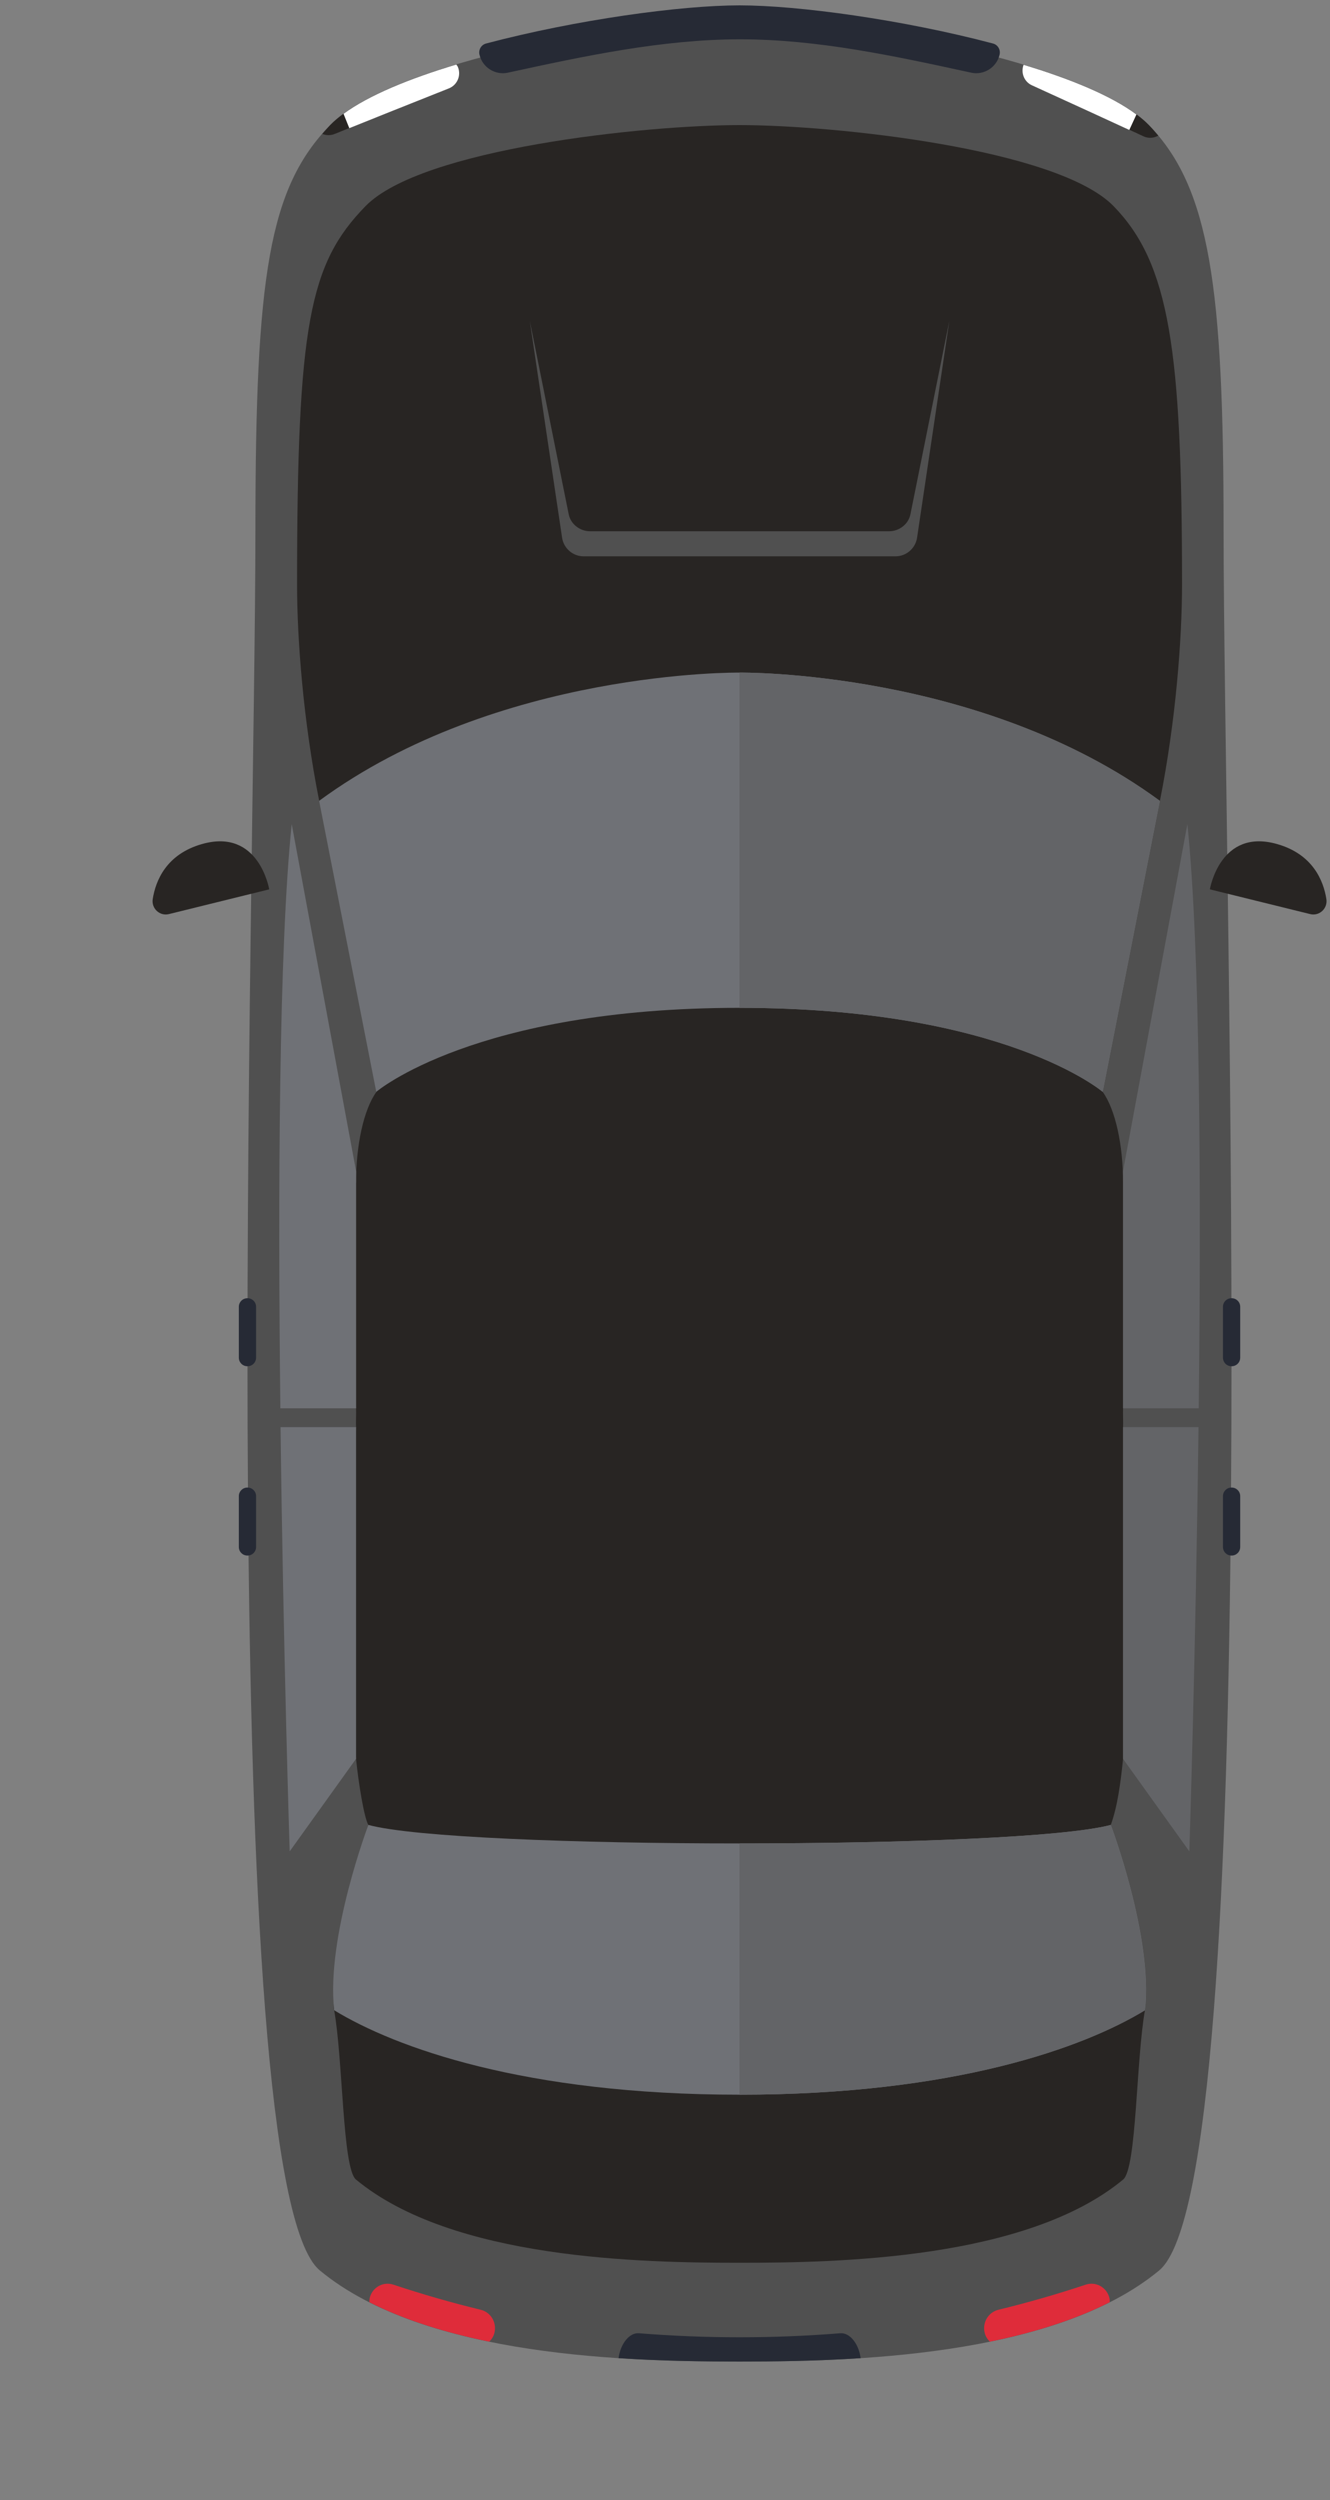<svg width="66" height="124" viewBox="0 0 66 124" fill="none" xmlns="http://www.w3.org/2000/svg">
<rect x="0" y="0" width="66" height="124" fill="#808080" stroke="none"/>
<path d="M60.719 26.271C60.719 14.259 60.046 9.317 57.003 6.197C53.959 3.077 41.83 0.887 36.697 0.887C31.563 0.887 19.434 3.077 16.391 6.197C13.348 9.317 12.675 13.652 12.675 26.271C12.675 43.557 10.628 108.27 15.871 112.614C21.113 116.959 31.422 117.133 36.697 117.133C41.971 117.133 52.281 116.959 57.523 112.614C62.766 108.27 60.719 43.557 60.719 26.271Z" fill="#505050"/>
<path d="M58.657 29.003C58.657 17.374 58.042 13.076 55.26 10.224C52.479 7.372 41.392 6.204 36.7 6.204C32.007 6.204 20.921 7.372 18.139 10.224C15.357 13.076 14.742 16.089 14.742 29.003C14.742 31.69 15.046 35.736 15.84 39.726C17.324 43.112 18.121 48.709 18.676 54.161C18.042 55.049 17.669 56.803 17.669 58.658C16.83 61.192 17.456 66.547 17.669 69.852C17.68 70.033 17.657 70.608 17.669 70.788C17.669 70.788 17.168 82.2 17.669 87.237C17.79 88.456 18.067 90.143 18.279 90.522C18.453 92.069 16.365 98.527 16.582 99.715C17.019 102.101 16.992 107.549 17.663 108.105C22.455 112.076 31.878 112.234 36.7 112.234C41.521 112.234 50.944 112.076 55.736 108.105C56.408 107.549 56.381 102.101 56.817 99.715C57.035 98.527 54.946 92.069 55.121 90.522C55.447 89.627 55.609 88.456 55.731 87.237C56.232 82.2 55.731 70.788 55.731 70.788C55.742 70.608 55.719 70.033 55.731 69.852C55.943 66.547 56.569 61.192 55.731 58.658C55.731 56.803 55.358 55.049 54.724 54.161C55.278 48.709 56.075 43.112 57.56 39.726C58.353 35.736 58.657 31.69 58.657 29.003Z" fill="#282523"/>
<path d="M17.672 69.852V58.1L14.476 40.876C13.838 47.056 13.79 59.051 13.913 69.852H17.672Z" fill="#6F7176"/>
<path d="M13.922 70.787C14.061 82.083 14.376 91.828 14.376 91.828L17.67 87.236V70.787H13.922Z" fill="#6F7176"/>
<path d="M36.696 33.361C36.696 33.361 24.699 33.208 15.836 39.722L18.672 54.156C18.672 54.156 23.549 49.989 36.696 49.989C49.842 49.989 54.72 54.156 54.72 54.156L57.556 39.722C48.692 33.208 36.696 33.361 36.696 33.361Z" fill="#6F7176"/>
<path d="M55.727 69.852V58.1L58.923 40.876C59.56 47.056 59.608 59.051 59.486 69.852H55.727Z" fill="#636467"/>
<path d="M59.475 70.787C59.335 82.083 59.02 91.828 59.02 91.828L55.727 87.236V70.787H59.475Z" fill="#636467"/>
<path d="M55.122 90.516C50.651 91.741 22.751 91.741 18.281 90.516C18.281 90.516 16.175 96.079 16.584 99.71C19.61 101.555 26.02 103.898 36.702 103.898C47.383 103.898 53.792 101.555 56.819 99.71C57.228 96.079 55.122 90.516 55.122 90.516Z" fill="#6F7176"/>
<path d="M13.359 44.112L8.38 45.34C7.93 45.452 7.505 45.062 7.579 44.593C7.724 43.681 8.249 42.372 10.02 41.866C12.857 41.056 13.359 44.112 13.359 44.112Z" fill="#282523"/>
<path d="M60.039 44.112L65.018 45.34C65.469 45.452 65.894 45.062 65.82 44.593C65.675 43.681 65.15 42.372 63.378 41.866C60.542 41.056 60.039 44.112 60.039 44.112Z" fill="#282523"/>
<path d="M54.719 54.156L57.555 39.722C48.692 33.208 36.695 33.361 36.695 33.361V49.989C49.842 49.989 54.719 54.156 54.719 54.156Z" fill="#636467"/>
<path d="M55.116 90.516C54.965 90.557 54.802 90.593 54.63 90.627C54.585 90.636 54.525 90.644 54.477 90.653C54.377 90.671 54.278 90.689 54.171 90.705C51.103 91.191 43.905 91.435 36.695 91.435V103.898C47.377 103.898 53.786 101.555 56.812 99.71C57.221 96.079 55.116 90.516 55.116 90.516Z" fill="#636467"/>
<path d="M41.699 115.73C38.37 115.996 35.035 115.996 31.705 115.73C31.241 115.693 30.794 116.235 30.695 116.966C32.978 117.115 35.079 117.133 36.703 117.133C38.325 117.133 40.428 117.115 42.71 116.966C42.61 116.235 42.164 115.693 41.699 115.73Z" fill="#262A35"/>
<path d="M24.538 115.698C24.539 115.692 24.54 115.686 24.542 115.679C24.65 115.176 24.343 114.684 23.853 114.565C22.398 114.211 20.953 113.796 19.521 113.32C19.043 113.162 18.53 113.418 18.367 113.906C18.366 113.912 18.364 113.918 18.362 113.924C18.332 114.012 18.331 114.101 18.328 114.19C20.106 115.089 22.158 115.714 24.281 116.148C24.401 116.025 24.499 115.879 24.538 115.698Z" fill="#DF2C3A"/>
<path d="M55.032 113.906C54.869 113.418 54.356 113.162 53.878 113.32C52.447 113.796 51.002 114.211 49.546 114.565C49.057 114.684 48.75 115.176 48.857 115.679C48.859 115.686 48.861 115.692 48.862 115.698C48.901 115.879 48.999 116.025 49.118 116.148C51.242 115.714 53.294 115.089 55.072 114.19C55.068 114.101 55.067 114.012 55.038 113.924C55.036 113.918 55.033 113.912 55.032 113.906Z" fill="#DF2C3A"/>
<path d="M48.199 3.606C48.82 3.741 49.45 3.346 49.599 2.728C49.6 2.723 49.602 2.717 49.603 2.712C49.661 2.469 49.518 2.221 49.276 2.158C44.792 0.974 39.616 0.266 36.699 0.266C33.781 0.266 28.605 0.974 24.121 2.158C23.879 2.221 23.736 2.469 23.794 2.713C23.796 2.718 23.797 2.724 23.799 2.73C23.947 3.347 24.578 3.741 25.198 3.606C28.971 2.785 32.86 1.953 36.699 1.95C40.571 1.946 44.393 2.778 48.199 3.606Z" fill="#262A35"/>
<path d="M45.179 25.511C45.082 25.995 44.629 26.351 44.114 26.351H29.288C28.773 26.351 28.32 25.995 28.222 25.511L26.289 15.907L27.893 26.669C27.972 27.2 28.428 27.594 28.966 27.594H44.435C44.973 27.594 45.429 27.2 45.509 26.669L47.112 15.907L45.179 25.511Z" fill="#505050"/>
<path d="M17.333 6.358C17.091 6.455 16.85 6.551 16.609 6.648C18.494 5.89 20.383 5.135 22.273 4.385C22.689 4.22 22.892 3.75 22.727 3.335C22.725 3.33 22.723 3.326 22.721 3.32C22.703 3.275 22.669 3.242 22.644 3.202C20.323 3.898 18.302 4.725 17.047 5.647C17.142 5.884 17.238 6.121 17.333 6.358Z" fill="white"/>
<path d="M16.604 6.645C16.845 6.548 17.085 6.451 17.327 6.355C17.232 6.118 17.136 5.881 17.041 5.644C16.794 5.826 16.575 6.012 16.39 6.201C16.251 6.343 16.122 6.492 15.992 6.641C16.181 6.719 16.399 6.728 16.604 6.645Z" fill="#282523"/>
<path d="M51.208 4.231C53.059 5.074 54.907 5.922 56.751 6.773C56.516 6.665 56.28 6.556 56.044 6.447C56.161 6.192 56.279 5.938 56.397 5.683C55.153 4.752 53.127 3.917 50.794 3.215C50.648 3.608 50.819 4.053 51.208 4.231Z" fill="white"/>
<path d="M56.399 5.676C56.282 5.931 56.164 6.185 56.047 6.44C56.283 6.549 56.518 6.658 56.754 6.766C56.998 6.878 57.261 6.848 57.479 6.727C57.327 6.545 57.171 6.368 57.005 6.198C56.833 6.02 56.627 5.847 56.399 5.676Z" fill="#282523"/>
<path d="M12.284 67.766H12.275C12.042 67.766 11.852 67.576 11.852 67.342V64.816C11.852 64.582 12.042 64.392 12.275 64.392H12.284C12.518 64.392 12.708 64.582 12.708 64.816V67.342C12.708 67.576 12.518 67.766 12.284 67.766Z" fill="#262A35"/>
<path d="M12.284 77.156H12.275C12.042 77.156 11.852 76.967 11.852 76.732V74.207C11.852 73.973 12.042 73.783 12.275 73.783H12.284C12.518 73.783 12.708 73.973 12.708 74.207V76.732C12.708 76.967 12.518 77.156 12.284 77.156Z" fill="#262A35"/>
<path d="M61.12 67.766H61.111C60.877 67.766 60.688 67.576 60.688 67.342V64.816C60.688 64.582 60.877 64.392 61.111 64.392H61.12C61.354 64.392 61.544 64.582 61.544 64.816V67.342C61.544 67.576 61.354 67.766 61.12 67.766Z" fill="#262A35"/>
<path d="M61.12 77.156H61.111C60.877 77.156 60.688 76.967 60.688 76.732V74.207C60.688 73.973 60.877 73.783 61.111 73.783H61.12C61.354 73.783 61.544 73.973 61.544 74.207V76.732C61.544 76.967 61.354 77.156 61.12 77.156Z" fill="#262A35"/>
</svg>
